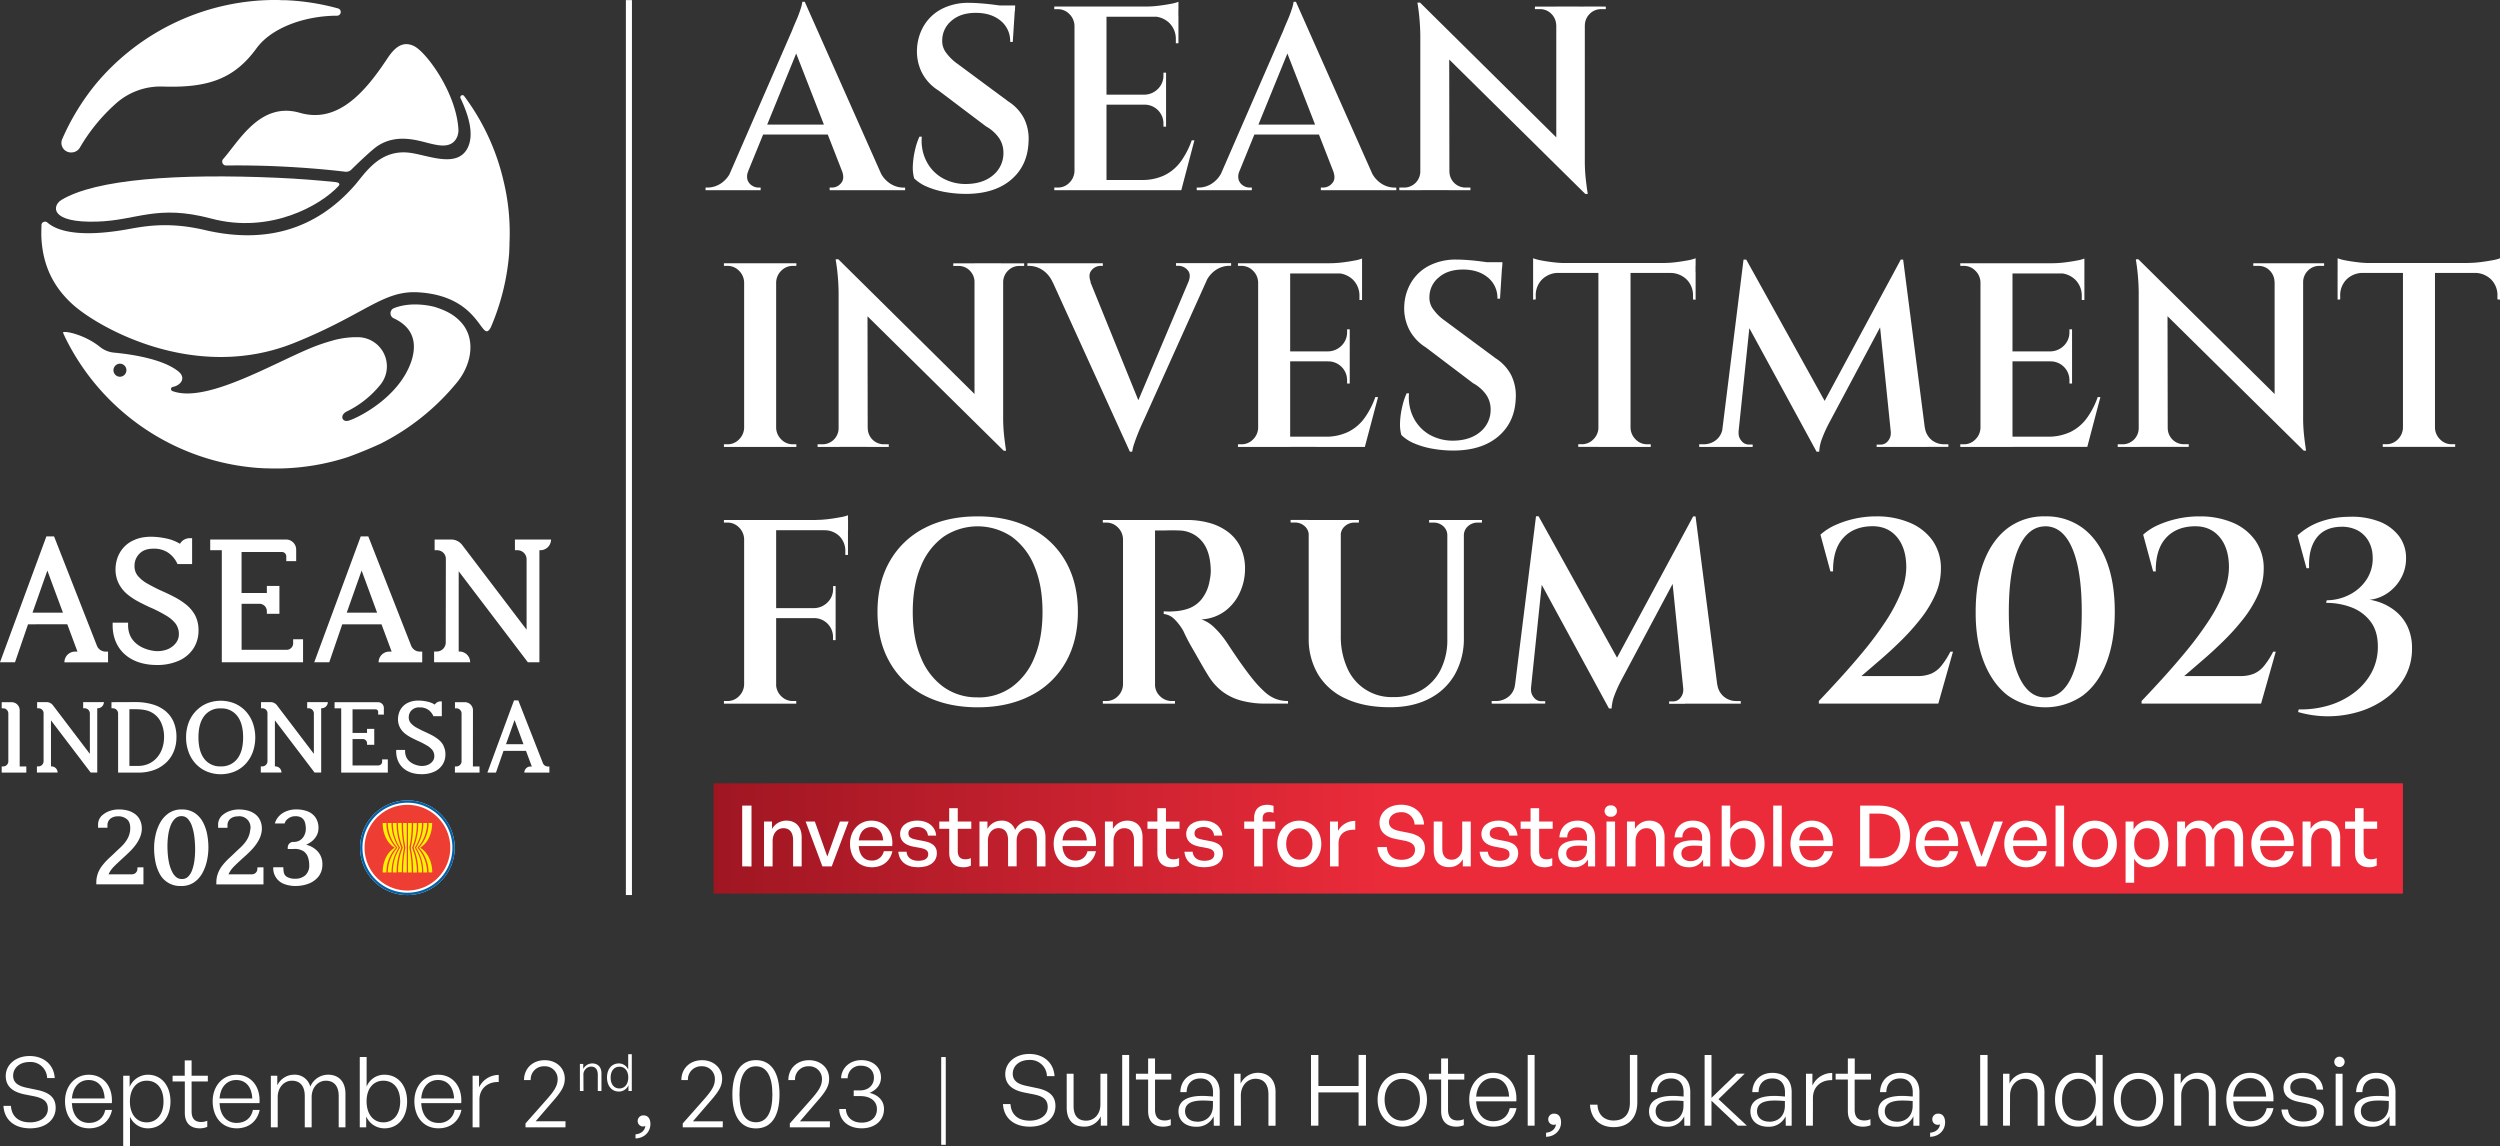 <svg id="Layer_1" data-name="Layer 1" xmlns="http://www.w3.org/2000/svg" xmlns:xlink="http://www.w3.org/1999/xlink" viewBox="0 0 1166.79 534.97"><rect x="0" y="0" width="1166.79" height="534.97" fill="#333333" stroke="none"/><defs><style>.cls-1{fill:#fff;}.cls-2,.cls-3{fill:none;stroke:#fff;stroke-miterlimit:10;}.cls-2{stroke-width:2.83px;}.cls-3{stroke-width:2.13px;}.cls-4{fill:#0060a8;}.cls-5{fill:#ee3e33;}.cls-6{fill:#fff100;}.cls-7{fill:url(#linear-gradient);}</style><linearGradient id="linear-gradient" x1="333.04" y1="391.32" x2="1121.48" y2="391.32" gradientUnits="userSpaceOnUse"><stop offset="0" stop-color="#9f1622"/><stop offset="0.4" stop-color="#eb2b3a"/></linearGradient></defs><path class="cls-1" d="M349.26,79.83a5.87,5.87,0,0,0-.37,4.16A5,5,0,0,0,351,86.63a5.52,5.52,0,0,0,2.94.91H355v1.23H329.3V87.54h1.1a11.45,11.45,0,0,0,5.82-1.77,13.06,13.06,0,0,0,5-5.94Zm26.33-79,.61,12.86L345.71,88.4h-8.33L369,15.78c.16-.32.51-1.12,1-2.38s1.14-2.72,1.84-4.35,1.28-3.2,1.77-4.72a18.05,18.05,0,0,0,.86-3.49Zm14.33,57.31v4.66H353.06V58.15ZM375.59.84,414.29,88H396.16L369.83,20.44Zm17.39,79h17.63a13.06,13.06,0,0,0,5,5.94,11.45,11.45,0,0,0,5.82,1.77h1v1.23H387.22V87.54h1.11a5.49,5.49,0,0,0,4.16-2C393.71,84.18,393.88,82.28,393,79.83Z"/><path class="cls-1" d="M452.37,1.33c1.55,0,3.39.09,5.51.25s4.27.39,6.43.67,4.1.57,5.82.86a14.14,14.14,0,0,1,3.55.92l-1,15.55h-1.22A12.18,12.18,0,0,0,467,9.66C464,7.21,460.17,6,455.43,6s-8.51,1.22-11.32,3.67a11.8,11.8,0,0,0-4.35,8.94,8.91,8.91,0,0,0,1.77,5.94A22.89,22.89,0,0,0,447,29.87l23.64,17.51a20.6,20.6,0,0,1,7.35,8A21.56,21.56,0,0,1,480.05,66q-.37,11.27-8.15,17.88t-21.12,6.61a55.65,55.65,0,0,1-9.25-.79,38.8,38.8,0,0,1-8.63-2.45,19.33,19.33,0,0,1-6.24-4,18.59,18.59,0,0,1-.62-5.94,38.41,38.41,0,0,1,1-7.23,31,31,0,0,1,2.08-6.3h1.11a20.86,20.86,0,0,0,2.08,11.32,18.77,18.77,0,0,0,7.53,8,22.06,22.06,0,0,0,11.69,2.76q7.61-.24,12.19-4.29a13.22,13.22,0,0,0,4.59-10.41,11.92,11.92,0,0,0-2-6.67A18.09,18.09,0,0,0,460.21,59L438,42.23a21.18,21.18,0,0,1-8-8.87,22.25,22.25,0,0,1-2-10.84,23.18,23.18,0,0,1,3.31-10.72,20.86,20.86,0,0,1,8.26-7.65A27.06,27.06,0,0,1,452.37,1.33ZM473.8,2.56l-.12,2.57H460.94V2.56Z"/><path class="cls-1" d="M501.84,12h-.36a7.93,7.93,0,0,0-2.39-5.45,7.44,7.44,0,0,0-5.45-2.27h-1.59V3.05h9.79Zm0,67.84v8.94h-9.79V87.54h1.59a7.43,7.43,0,0,0,5.45-2.26,7.93,7.93,0,0,0,2.39-5.45ZM516.42,3.05V88.77H501.48V3.05Zm33.55,0V7.82H516.05V3.05Zm-5.75,41.14v4.66H516.05V44.19ZM548.87,84,551,88.77h-34.9V84Zm8.57-18.49-6.12,23.27h-22.9L532.83,84a23.83,23.83,0,0,0,10.77-2.26,20.76,20.76,0,0,0,7.59-6.49,38.56,38.56,0,0,0,5-9.74ZM544.22,33.91V44.44H534.05v-.25a9.11,9.11,0,0,0,6.37-2.69A8.66,8.66,0,0,0,543,35.13V33.91Zm0,14.69V59.13H543V57.79a8.78,8.78,0,0,0-8.94-8.94V48.6ZM550,.84V4.39L535,3.05a45.83,45.83,0,0,0,5.69-.37q3-.36,5.58-.86A17.74,17.74,0,0,0,550,.84Zm0,6.62V20.19h-1.22V18.48a10.51,10.51,0,0,0-2.94-7.66A10.89,10.89,0,0,0,538,7.7V7.46Z"/><path class="cls-1" d="M578.5,79.83a5.87,5.87,0,0,0-.37,4.16,5,5,0,0,0,2.09,2.64,5.52,5.52,0,0,0,2.94.91h1.1v1.23H558.54V87.54h1.1a11.45,11.45,0,0,0,5.82-1.77,13.06,13.06,0,0,0,5-5.94Zm26.33-79,.61,12.86L575,88.4h-8.33l31.6-72.62c.16-.32.51-1.12,1-2.38s1.14-2.72,1.84-4.35,1.28-3.2,1.77-4.72a18.05,18.05,0,0,0,.86-3.49Zm14.33,57.31v4.66H582.3V58.15ZM604.83.84,643.53,88H625.4L599.08,20.44Zm17.39,79h17.63a13.06,13.06,0,0,0,5,5.94,11.45,11.45,0,0,0,5.82,1.77h1v1.23H616.46V87.54h1.11a5.49,5.49,0,0,0,4.16-2C623,84.18,623.12,82.28,622.22,79.83Z"/><path class="cls-1" d="M663.24,80.07v8.7H653.08V87.54h2.33a7.53,7.53,0,0,0,7.47-7.47Zm-.49-78.86L676.35,16l.12,72.74H662.88V16.52a101.3,101.3,0,0,0-1.35-15.31Zm0,0,75.81,75,1.34,14.32L664.1,15.66Zm13.72,78.86a7.51,7.51,0,0,0,7.47,7.47h2.33v1.23H676.1v-8.7Zm39.92-77h10.16v8.69h-.24A7.64,7.64,0,0,0,724,6.42a7.22,7.22,0,0,0-5.32-2.15h-2.33Zm23.27,0V74.81a76.48,76.48,0,0,0,.37,8c.24,2.37.57,4.94,1,7.71h-1.1l-13.59-15.3V3.05Zm9.79,0V4.27h-2.2A7.3,7.3,0,0,0,742,6.42a7.56,7.56,0,0,0-2.32,5.32h-.37V3.05Z"/><path class="cls-1" d="M347.67,131.8h-.37a7.89,7.89,0,0,0-2.39-5.45,7.41,7.41,0,0,0-5.44-2.26h-1.6v-1.23h9.8Zm0,67.85v8.93h-9.8v-1.22h1.6a7.38,7.38,0,0,0,5.44-2.27,7.86,7.86,0,0,0,2.39-5.44Zm14.57-76.79v85.72H347.3V122.86Zm-.37,8.94v-8.94h9.8v1.23h-1.59a7.43,7.43,0,0,0-5.45,2.26,7.89,7.89,0,0,0-2.39,5.45Zm0,67.85h.37a7.86,7.86,0,0,0,2.39,5.44,7.4,7.4,0,0,0,5.45,2.27h1.59v1.22h-9.8Z"/><path class="cls-1" d="M391.75,199.89v8.69H381.59v-1.22h2.33a7.53,7.53,0,0,0,7.47-7.47ZM391.26,121l13.6,14.81.12,72.74H391.39V136.33A101.18,101.18,0,0,0,390,121Zm0,0L467.07,196l1.34,14.33-75.8-74.82ZM405,199.89a7.51,7.51,0,0,0,7.47,7.47h2.33v1.22H404.61v-8.69Zm39.92-77h10.17v8.7h-.25a7.71,7.71,0,0,0-2.26-5.33,7.24,7.24,0,0,0-5.33-2.14H444.9Zm23.27,0v71.76a76.34,76.34,0,0,0,.37,8q.36,3.55,1,7.72h-1.11L454.82,195V122.86Zm9.8,0v1.23h-2.21a7.26,7.26,0,0,0-5.26,2.14,7.57,7.57,0,0,0-2.33,5.33h-.37v-8.7Z"/><path class="cls-1" d="M509.07,131.68l-17.76.12a13.1,13.1,0,0,0-5-5.94,11.44,11.44,0,0,0-5.81-1.77h-1v-1.23H514.7v1.23h-1.1a5.38,5.38,0,0,0-4.1,2Q507.72,128,509.07,131.68Zm18.25,79.11L487.64,123.6h18l27.43,67.6Zm0,0-.74-12.86,31.6-74.7h8.45l-32.7,72.62c-.17.33-.53,1.12-1.1,2.39s-1.19,2.71-1.84,4.34-1.23,3.21-1.72,4.72a18.64,18.64,0,0,0-.85,3.49Zm27.3-79.11q1.47-3.68-.36-5.63a5.71,5.71,0,0,0-4.29-2h-1.1v-1.23h25.71v1.23h-1.1a11.58,11.58,0,0,0-5.75,1.77,13,13,0,0,0-5,5.94Z"/><path class="cls-1" d="M587.56,131.8h-.36a7.89,7.89,0,0,0-2.39-5.45,7.43,7.43,0,0,0-5.45-2.26h-1.59v-1.23h9.79Zm0,67.85v8.93h-9.79v-1.22h1.59a7.4,7.4,0,0,0,5.45-2.27,7.86,7.86,0,0,0,2.39-5.44Zm14.58-76.79v85.72H587.2V122.86Zm33.55,0v4.78H601.77v-4.78ZM629.94,164v4.65H601.77V164Zm4.65,39.8,2.08,4.77h-34.9v-4.77Zm8.57-18.49L637,208.58h-22.9l4.41-4.77a23.83,23.83,0,0,0,10.77-2.27,20.78,20.78,0,0,0,7.6-6.49,38.47,38.47,0,0,0,5-9.73Zm-13.22-31.6v10.53H619.77V164a9.11,9.11,0,0,0,6.37-2.69,8.68,8.68,0,0,0,2.57-6.37v-1.23Zm0,14.7V179h-1.23V177.6a8.78,8.78,0,0,0-8.94-8.94v-.24Zm5.75-47.76v3.55l-14.94-1.35a48.05,48.05,0,0,0,5.7-.36c2-.25,3.85-.53,5.57-.86A18.41,18.41,0,0,0,635.69,120.66Zm0,6.61V140h-1.22v-1.72a10.48,10.48,0,0,0-2.94-7.65,10.89,10.89,0,0,0-7.84-3.12v-.25Z"/><path class="cls-1" d="M679.78,121.15c1.55,0,3.38.08,5.51.24s4.26.39,6.43.68,4.1.57,5.81.85a14.46,14.46,0,0,1,3.55.92l-1,15.56h-1.22a12.16,12.16,0,0,0-4.47-9.92q-4.47-3.67-11.57-3.68t-11.33,3.68a11.8,11.8,0,0,0-4.35,8.94,8.88,8.88,0,0,0,1.78,5.93,22.34,22.34,0,0,0,5.45,5.33L698,167.19a20.51,20.51,0,0,1,7.35,8,21.62,21.62,0,0,1,2.08,10.6q-.36,11.26-8.14,17.88t-21.13,6.61a55.47,55.47,0,0,1-9.24-.8,38.36,38.36,0,0,1-8.64-2.45,19.16,19.16,0,0,1-6.24-4,18.33,18.33,0,0,1-.61-5.94,37.51,37.51,0,0,1,1-7.22,30.67,30.67,0,0,1,2.08-6.31h1.1a21,21,0,0,0,2.08,11.33,19,19,0,0,0,7.53,8,22.1,22.1,0,0,0,11.7,2.76q7.59-.26,12.18-4.29A13.23,13.23,0,0,0,695.7,191a12,12,0,0,0-2-6.67,18,18,0,0,0-6.13-5.45l-22.16-16.78a21.2,21.2,0,0,1-8-8.88,22,22,0,0,1-2-10.84,23,23,0,0,1,3.3-10.71A20.74,20.74,0,0,1,667,124,27,27,0,0,1,679.78,121.15Zm21.43,1.22-.13,2.57H688.35v-2.57Z"/><path class="cls-1" d="M715.53,120.54a23.33,23.33,0,0,0,3.74,1c1.67.32,3.53.61,5.57.85a46.52,46.52,0,0,0,5.63.37l-14.94,1.35Zm75.8,2.2v4.65h-75.8v-4.65ZM727.41,127v.36a10.88,10.88,0,0,0-7.71,3.07,10.41,10.41,0,0,0-2.94,7.71v1.59l-1.23.13V127Zm19,72.62v8.93H736.6v-1.22h1.59a7.4,7.4,0,0,0,5.45-2.27,7.85,7.85,0,0,0,2.38-5.44ZM761,123.23v85.35H746V123.23Zm-.36,76.42H761a7.9,7.9,0,0,0,2.39,5.44,7.4,7.4,0,0,0,5.45,2.27h1.59v1.22H760.6Zm30.73-79.11v3.55l-14.94-1.35a46,46,0,0,0,5.7-.37c2-.24,3.86-.53,5.57-.85A18.92,18.92,0,0,0,791.33,120.54Zm0,6.49v12.86l-1.22-.13v-1.59a10.41,10.41,0,0,0-2.94-7.71,10.88,10.88,0,0,0-7.71-3.07V127Z"/><path class="cls-1" d="M806.64,199.65v8.93H793.05v-1.22h2a9.26,9.26,0,0,0,5.88-2,8.35,8.35,0,0,0,3.06-5.69Zm7.1-78.5H815l3.67,10.65-8,76.78h-7.84Zm-2.32,80.45v.62a5.45,5.45,0,0,0,1.41,3.61,4.27,4.27,0,0,0,3.36,1.65H818v1.1h-7.47v-7ZM815,121.15l38.45,69.31-5.63,20.33L812,145Zm72.13,0,1,11.63-34.54,64.78a63.24,63.24,0,0,0-3.3,7.35,19.7,19.7,0,0,0-1.23,5.88h-1.22l-3.8-9.68Zm-4.66,80.45h.86v7h-7.47v-1.1h1.84a4.25,4.25,0,0,0,3.43-1.65,5.63,5.63,0,0,0,1.34-3.61v-.62Zm5.76-80.45,11.26,87.43H883.18l-6.37-62.2,10.29-25.23Zm7.47,78.5h2.69a8.88,8.88,0,0,0,3.13,5.69,9,9,0,0,0,5.81,2h2v1.22H895.67Z"/><path class="cls-1" d="M924.69,131.8h-.37a7.87,7.87,0,0,0-2.38-5.45,7.43,7.43,0,0,0-5.45-2.26h-1.6v-1.23h9.8Zm0,67.85v8.93h-9.8v-1.22h1.6a7.4,7.4,0,0,0,5.45-2.27,7.85,7.85,0,0,0,2.38-5.44Zm14.57-76.79v85.72H924.32V122.86Zm33.56,0v4.78H938.9v-4.78ZM967.06,164v4.65H938.9V164Zm4.66,39.8,2.08,4.77H938.9v-4.77Zm8.57-18.49-6.12,23.26h-22.9l4.4-4.77a23.85,23.85,0,0,0,10.78-2.27,20.67,20.67,0,0,0,7.59-6.49,38.15,38.15,0,0,0,5-9.73Zm-13.23-31.6v10.53H956.9V164a9.11,9.11,0,0,0,6.37-2.69,8.68,8.68,0,0,0,2.57-6.37v-1.23Zm0,14.7V179h-1.22V177.6a8.78,8.78,0,0,0-8.94-8.94v-.24Zm5.76-47.76v3.55l-14.94-1.35a47.89,47.89,0,0,0,5.69-.36c2-.25,3.86-.53,5.57-.86A18.55,18.55,0,0,0,972.82,120.66Zm0,6.61V140h-1.23v-1.72a10.48,10.48,0,0,0-2.94-7.65,10.84,10.84,0,0,0-7.83-3.12v-.25Z"/><path class="cls-1" d="M998.53,199.89v8.69H988.37v-1.22h2.33a7.53,7.53,0,0,0,7.47-7.47ZM998,121l13.6,14.81.12,72.74H998.17V136.33a101.18,101.18,0,0,0-1.35-15.3Zm0,0L1073.85,196l1.34,14.33-75.8-74.82Zm13.72,78.86a7.51,7.51,0,0,0,7.47,7.47h2.33v1.22h-10.17v-8.69Zm39.92-77h10.16v8.7h-.24a7.68,7.68,0,0,0-2.27-5.33,7.21,7.21,0,0,0-5.32-2.14h-2.33Zm23.27,0v71.76a76.34,76.34,0,0,0,.37,8q.36,3.55,1,7.72h-1.1L1061.6,195V122.86Zm9.79,0v1.23h-2.2a7.29,7.29,0,0,0-5.27,2.14,7.56,7.56,0,0,0-2.32,5.33h-.37v-8.7Z"/><path class="cls-1" d="M1091,120.54a23.15,23.15,0,0,0,3.73,1c1.68.32,3.53.61,5.58.85a46.39,46.39,0,0,0,5.63.37L1091,124.09Zm75.8,2.2v4.65H1091v-4.65ZM1102.87,127v.36a10.89,10.89,0,0,0-7.72,3.07,10.41,10.41,0,0,0-2.94,7.71v1.59l-1.22.13V127Zm19,72.62v8.93h-9.8v-1.22h1.59a7.39,7.39,0,0,0,5.45-2.27,7.86,7.86,0,0,0,2.39-5.44Zm14.57-76.42v85.35h-14.94V123.23Zm-.37,76.42h.37a7.86,7.86,0,0,0,2.39,5.44,7.39,7.39,0,0,0,5.45,2.27h1.59v1.22h-9.8Zm30.74-79.11v3.55l-14.94-1.35a46.11,46.11,0,0,0,5.7-.37c2-.24,3.85-.53,5.57-.85A19.13,19.13,0,0,0,1166.79,120.54Zm0,6.49v12.86l-1.22-.13v-1.59a10.41,10.41,0,0,0-2.94-7.71,10.89,10.89,0,0,0-7.72-3.07V127Z"/><path class="cls-1" d="M347.67,251.62h-.37a7.89,7.89,0,0,0-2.39-5.45,7.42,7.42,0,0,0-5.44-2.27h-1.6v-1.22h9.8Zm0,67.84v8.94h-9.8v-1.22h1.6a7.42,7.42,0,0,0,5.44-2.27,7.89,7.89,0,0,0,2.39-5.45Zm14.57-76.78V328.4H347.3V242.68Zm33.56,0v4.77H361.87v-4.77ZM390,283.82v4.66H361.87v-4.66Zm-28.17,35.64h.37a7.89,7.89,0,0,0,2.39,5.45,7.44,7.44,0,0,0,5.45,2.27h1.59v1.22h-9.8ZM390,273.54v10.53H379.88v-.25a9,9,0,0,0,6.36-2.69,8.63,8.63,0,0,0,2.58-6.37v-1.22Zm0,14.69v10.53h-1.22v-1.34a8.8,8.8,0,0,0-8.94-8.94v-.25Zm5.76-47.76V244l-14.94-1.35a46,46,0,0,0,5.69-.37q3-.36,5.57-.86A17.88,17.88,0,0,0,395.8,240.47Zm0,6.62V259h-1.23v-1.6a9.72,9.72,0,0,0-2.75-7.16,9.86,9.86,0,0,0-7.29-2.76v-.36Z"/><path class="cls-1" d="M456.29,241q14.08,0,24.68,5.45a38.92,38.92,0,0,1,16.34,15.49q5.76,10.05,5.76,23.64t-5.76,23.63A38.89,38.89,0,0,1,481,324.67q-10.61,5.44-24.68,5.44t-24.74-5.44a39,39,0,0,1-16.28-15.5q-5.76-10-5.76-23.63t5.76-23.64a39,39,0,0,1,16.28-15.49Q442.08,241,456.29,241Zm0,84.5a26.58,26.58,0,0,0,16-4.9,31.45,31.45,0,0,0,10.53-13.84q3.74-8.93,3.74-21.18t-3.74-21.19a31.53,31.53,0,0,0-10.53-13.83,28.51,28.51,0,0,0-32,0,31.53,31.53,0,0,0-10.53,13.83Q426,273.29,426,285.54t3.74,21.18a31.45,31.45,0,0,0,10.53,13.84A26.58,26.58,0,0,0,456.29,325.46Z"/><path class="cls-1" d="M524.5,251.62h-.37a7.89,7.89,0,0,0-2.39-5.45,7.42,7.42,0,0,0-5.45-2.27H514.7v-1.22h9.8Zm0,67.84v8.94h-9.8v-1.22h1.59a7.42,7.42,0,0,0,5.45-2.27,7.89,7.89,0,0,0,2.39-5.45Zm14.57-76.78V328.4H524.13V242.68Zm14.7,0A39.74,39.74,0,0,1,564.24,244a26,26,0,0,1,8.75,4.16,19.62,19.62,0,0,1,5.94,7.16,23.17,23.17,0,0,1,2.14,10.35,26.18,26.18,0,0,1-2.32,10.66,22.22,22.22,0,0,1-6.86,8.75,20.17,20.17,0,0,1-11.14,4,16.34,16.34,0,0,1,6.3,4.1,39,39,0,0,1,5,5.94c.08.08.59.84,1.53,2.27s2.1,3.16,3.49,5.2,2.84,4.09,4.35,6.13,2.84,3.75,4,5.14a52.13,52.13,0,0,0,5,5.2,16.43,16.43,0,0,0,4.84,3.06,15.42,15.42,0,0,0,5.88,1.05v1.22H590.87a43.3,43.3,0,0,1-11.33-1.35,25.75,25.75,0,0,1-8.63-4,26.44,26.44,0,0,1-6.37-6.73c-.49-.74-1.18-1.86-2.08-3.37s-1.88-3.2-2.94-5.08-2.1-3.7-3.12-5.45-1.88-3.33-2.57-4.72-1.17-2.36-1.41-2.94a23.73,23.73,0,0,0-4.29-5.75,8.31,8.31,0,0,0-5-2.45v-1.23l1.59.07a25.22,25.22,0,0,0,3.07-.07,24.42,24.42,0,0,0,6.67-1.22,14,14,0,0,0,6.06-4.1,18.48,18.48,0,0,0,3.92-8.39c.16-.74.33-1.67.49-2.82a17.35,17.35,0,0,0,.12-3.55q-.36-8.56-4.41-13a14.11,14.11,0,0,0-10.28-4.65c-1.55-.08-3.19-.1-4.9-.06s-3.21.06-4.47.06H538.7q0-.12-.3-1.35c-.21-.82-.51-2-.92-3.55ZM538.7,319.46h.37a7.35,7.35,0,0,0,2.33,5.45,7.64,7.64,0,0,0,5.51,2.27h1.47v1.22H538.7Z"/><path class="cls-1" d="M611.2,242.68V250h-.37a5.65,5.65,0,0,0-1.9-4.41,6.61,6.61,0,0,0-4.59-1.72h-2v-1.22Zm14.57,0v53.88a35.9,35.9,0,0,0,3,15.19,22.48,22.48,0,0,0,21.37,13.59A25.73,25.73,0,0,0,663.61,322a22.94,22.94,0,0,0,8.76-9.43,31,31,0,0,0,3.12-14.39V242.68h7.72v55A33.81,33.81,0,0,1,679,314.75a28.52,28.52,0,0,1-11.94,11.32q-7.77,4.05-18.43,4-12,0-20.51-4a28.88,28.88,0,0,1-12.92-11.26,32.35,32.35,0,0,1-4.41-17.08V242.68Zm8.45,0v1.22h-2a6.62,6.62,0,0,0-4.59,1.72,5.65,5.65,0,0,0-1.9,4.41h-.24v-7.35Zm41.64,0V250h-.37a5.65,5.65,0,0,0-1.9-4.41A6.62,6.62,0,0,0,669,243.9h-2v-1.22Zm15.79,0v1.22H689.7a6.65,6.65,0,0,0-4.6,1.72,5.68,5.68,0,0,0-1.89,4.41H683v-7.35Z"/><path class="cls-1" d="M709.78,319.46v8.94H696.19v-1.22h1.95a9.23,9.23,0,0,0,5.88-2,8.23,8.23,0,0,0,3.06-5.69Zm7.1-78.5h1.23l3.67,10.66-8,76.78H706Zm-2.33,80.46V322a5.43,5.43,0,0,0,1.41,3.61,4.27,4.27,0,0,0,3.37,1.66h1.84v1.1H713.7v-7ZM718.11,241l38.45,69.32-5.64,20.32-35.75-65.76Zm72.12,0,1,11.64-34.53,64.78a65.29,65.29,0,0,0-3.31,7.35,19.93,19.93,0,0,0-1.22,5.87h-1.23l-3.79-9.67Zm-4.65,80.46h.86v7H779v-1.1h1.83a4.22,4.22,0,0,0,3.43-1.66,5.57,5.57,0,0,0,1.35-3.61v-.61ZM791.34,241,802.6,328.4H786.31L780,266.19,790.23,241Zm7.47,78.5h2.69a8.86,8.86,0,0,0,3.12,5.69,9,9,0,0,0,5.82,2h2v1.22H798.81Z"/><path class="cls-1" d="M854.28,266.68l-4.65-17.14a26.38,26.38,0,0,1,7.22-4.6A46.57,46.57,0,0,1,866,242a46,46,0,0,1,9.67-1,39,39,0,0,1,15.61,2.94A24.58,24.58,0,0,1,902,252.35a22.52,22.52,0,0,1,3.85,13.23,29,29,0,0,1-2.63,12,53.67,53.67,0,0,1-6.92,11.33,106.79,106.79,0,0,1-9.3,10.34q-5,4.9-9.8,9l-8.45,7.28h26.21a16.36,16.36,0,0,0,6.3-1.1,12.54,12.54,0,0,0,4.78-3.67,36.54,36.54,0,0,0,4.22-6.62h1.23l-6.86,24.25H848.89v-1.22q4.77-5,10.23-11T870,303.6a158.6,158.6,0,0,0,9.86-13.28A78.61,78.61,0,0,0,887,277.09a32.13,32.13,0,0,0,2.69-12.25q0-9.18-4.53-14.39c-3-3.46-7.1-5.08-12.25-4.83q-8.21.36-12.86,5.69t-4.53,15.37Z"/><path class="cls-1" d="M954.57,241A28.33,28.33,0,0,1,972,246.41q7.29,5.46,11.15,15.43t3.85,23.7q0,13.59-3.85,23.63T972,324.67a30.61,30.61,0,0,1-34.84,0Q930,319.21,926,309.17t-3.92-23.63q0-13.71,3.92-23.7t11.14-15.43A28.09,28.09,0,0,1,954.57,241Zm0,4.66q-8.09,0-12.55,10.35t-4.47,29.57q0,19.23,4.47,29.57t12.55,10.35q8.2,0,12.62-10.35t4.4-29.57q0-19.23-4.4-29.57T954.57,245.62Z"/><path class="cls-1" d="M1004.9,266.68l-4.65-17.14a26.38,26.38,0,0,1,7.22-4.6,46.57,46.57,0,0,1,9.19-2.93,46,46,0,0,1,9.67-1A39.06,39.06,0,0,1,1042,243.9a24.55,24.55,0,0,1,10.65,8.45,22.52,22.52,0,0,1,3.86,13.23,29,29,0,0,1-2.64,12,53.67,53.67,0,0,1-6.92,11.33,105.5,105.5,0,0,1-9.3,10.34q-5,4.9-9.8,9l-8.45,7.28h26.21a16.33,16.33,0,0,0,6.3-1.1,12.54,12.54,0,0,0,4.78-3.67,36.54,36.54,0,0,0,4.23-6.62h1.22l-6.86,24.25H999.51v-1.22q4.79-5,10.23-11t10.84-12.55a160.69,160.69,0,0,0,9.85-13.28,78.61,78.61,0,0,0,7.17-13.23,32.13,32.13,0,0,0,2.69-12.25q0-9.18-4.53-14.39c-3-3.46-7.1-5.08-12.24-4.83q-8.22.36-12.86,5.69t-4.53,15.37Z"/><path class="cls-1" d="M1096,241.21a35.56,35.56,0,0,1,14.45,2.2,21.07,21.07,0,0,1,9.25,6.86,16.91,16.91,0,0,1,3.24,10.29,18.73,18.73,0,0,1-2,8.63,20,20,0,0,1-5.14,6.49,18.73,18.73,0,0,1-6.92,3.68,13.86,13.86,0,0,1-7.16.18,27.57,27.57,0,0,1,8.08,1.28,25,25,0,0,1,7.84,4.11,20.57,20.57,0,0,1,5.87,7.22,23.31,23.31,0,0,1,2.21,10.53,26.78,26.78,0,0,1-3,12.68,30.9,30.9,0,0,1-8.27,9.86,40.64,40.64,0,0,1-12.06,6.49,50,50,0,0,1-29.82.61l.25-1.23A45.66,45.66,0,0,0,1087,329.2a37.06,37.06,0,0,0,11.75-5.94,29.14,29.14,0,0,0,8.09-9.37,25.26,25.26,0,0,0,2.94-12.19q0-7.09-3.37-11.57a20,20,0,0,0-8.82-6.61,32.3,32.3,0,0,0-11.94-2.14l.25-1.23a23.23,23.23,0,0,0,10.59-2.57,20.54,20.54,0,0,0,8.14-7.29,17.94,17.94,0,0,0,2.7-11.08,15,15,0,0,0-2.15-7.1,12.79,12.79,0,0,0-5.14-4.72,16,16,0,0,0-7.78-1.53q-7.47.25-11.2,5.33t-3.37,14h-1.22l-4.17-15.31a30.68,30.68,0,0,1,9.56-6A39.94,39.94,0,0,1,1096,241.21Z"/><line class="cls-2" x1="293.52" y1="0.05" x2="293.52" y2="417.73"/><line class="cls-3" x1="440.34" y1="493.34" x2="440.34" y2="534.3"/><path class="cls-1" d="M480.62,525.83c-7.68,0-12.19-4.27-12.51-10.53h3.5c.32,4.69,3.26,7.73,9,7.73,4.69,0,8.36-2.39,8.36-6.35,0-3.4-1.93-5-6.62-5.93l-4.18-.83c-4.37-.87-9-2.89-9-8.64,0-5.29,4.65-9.38,11.22-9.38s11.4,4,11.77,10.34h-3.54a7.77,7.77,0,0,0-8.18-7.54c-5.06,0-7.77,3.08-7.77,6.39,0,3.91,3.31,5.11,7,5.84l4.18.88c5.56,1.15,8.74,3.45,8.74,8.41C492.58,521.47,488.3,525.83,480.62,525.83Z"/><path class="cls-1" d="M513.59,501.14h3.17v24.23h-3V521a8.37,8.37,0,0,1-7.73,4.82c-4.92,0-8.18-2.8-8.18-8.92V501.14h3.21v15.08c0,4.92,2.44,6.81,5.84,6.81,3.87,0,6.67-3.13,6.67-7.45Z"/><path class="cls-1" d="M523.75,525.37v-33H527v33Z"/><path class="cls-1" d="M546.42,525.14a8.68,8.68,0,0,1-3.49.69c-4,0-7.08-2.07-7.08-7.31V503.85h-5.7v-2.71h5.7V494h3.22v7.17h7.58v2.71h-7.58v14c0,3.77,1.84,5.06,4.5,5.06a7,7,0,0,0,2.85-.6Z"/><path class="cls-1" d="M566.43,521a8.59,8.59,0,0,1-8.14,4.87c-5,0-8.28-2.8-8.28-7.17,0-4.74,3.77-7.22,11.13-7.22,1.47,0,2.57.09,5,.28v-2c0-4-2.16-6.43-5.83-6.43-4,0-6.44,2.43-6.49,6.39h-2.94c.14-5.38,3.86-9,9.38-9s9,3.31,9,8.92v15.77h-2.76Zm-7.68,2.53c4.5,0,7.35-2.94,7.35-7.5v-2.16c-2.06-.18-3.49-.23-4.82-.23-5.52,0-8.19,1.61-8.19,5C553.09,521.51,555.34,523.49,558.75,523.49Z"/><path class="cls-1" d="M579.16,525.37H576V501.14h3v4.55a9,9,0,0,1,8-5c5,0,8.32,3.22,8.32,9v15.72H592V510.75c0-4.64-2.12-7.26-6.07-7.26-3.77,0-6.81,3.26-6.81,7.77Z"/><path class="cls-1" d="M611.86,525.37v-33h3.45v14.48h18.76V492.36h3.45v33h-3.45V509.83H615.31v15.54Z"/><path class="cls-1" d="M642.94,513.23c0-7.26,4.83-12.5,11.5-12.5S666,506,666,513.23s-4.83,12.6-11.54,12.6S642.94,520.55,642.94,513.23Zm19.78,0c0-5.93-3.54-9.7-8.28-9.7s-8.23,3.77-8.23,9.7,3.54,9.8,8.23,9.8S662.72,519.26,662.72,513.23Z"/><path class="cls-1" d="M683.18,525.14a8.68,8.68,0,0,1-3.49.69c-4,0-7.09-2.07-7.09-7.31V503.85h-5.7v-2.71h5.7V494h3.22v7.17h7.59v2.71h-7.59v14c0,3.77,1.84,5.06,4.51,5.06a7,7,0,0,0,2.85-.6Z"/><path class="cls-1" d="M685.71,513.05c0-7.08,4.69-12.37,11.13-12.37,6.9,0,11.4,5.56,10.85,13.34H688.93c.27,5.74,3.31,9.28,8.05,9.28,4,0,6.85-2.25,7.63-6.11h3.17c-1.1,5.38-5.19,8.64-10.76,8.64C690.22,525.83,685.71,520.73,685.71,513.05Zm3.22-1.24h15.4c-.27-5.43-3.08-8.65-7.54-8.65S689.34,506.52,688.93,511.81Z"/><path class="cls-1" d="M713,525.37v-33h3.22v33Z"/><path class="cls-1" d="M721.58,530.57v-1.93c2.62-.19,4.41-1.79,4.6-3.91a2.26,2.26,0,0,1-1.06.23,2.5,2.5,0,0,1-2.53-2.53,2.61,2.61,0,0,1,2.76-2.67c2.16,0,3.22,1.66,3.22,4.1C728.57,527.26,726,530.43,721.58,530.57Z"/><path class="cls-1" d="M764.16,514.43c0,7.54-4.32,11.63-11.08,11.63-6.44,0-10.67-4-11-10.48h3.45c.27,4.74,3.26,7.4,7.54,7.4,4.55,0,7.63-2.62,7.63-8.27V492.36h3.45Z"/><path class="cls-1" d="M786.05,521a8.59,8.59,0,0,1-8.14,4.87c-5,0-8.28-2.8-8.28-7.17,0-4.74,3.77-7.22,11.13-7.22,1.47,0,2.57.09,5,.28v-2c0-4-2.16-6.43-5.83-6.43-4,0-6.44,2.43-6.49,6.39h-2.94c.14-5.38,3.86-9,9.38-9s9,3.31,9,8.92v15.77h-2.76Zm-7.68,2.53c4.5,0,7.35-2.94,7.35-7.5v-2.16c-2.06-.18-3.49-.23-4.82-.23-5.52,0-8.19,1.61-8.19,5C772.71,521.51,775,523.49,778.37,523.49Z"/><path class="cls-1" d="M795.57,525.37v-33h3.21v20l11.69-11.27h3.81L802.05,513l13.24,12.37h-4.18l-12.33-11.63v11.63Z"/><path class="cls-1" d="M833.37,521a8.59,8.59,0,0,1-8.14,4.87c-5,0-8.28-2.8-8.28-7.17,0-4.74,3.77-7.22,11.13-7.22,1.47,0,2.57.09,5,.28v-2c0-4-2.16-6.43-5.84-6.43-4,0-6.43,2.43-6.48,6.39h-2.94c.13-5.38,3.86-9,9.38-9s9,3.31,9,8.92v15.77h-2.75Zm-7.68,2.53c4.5,0,7.35-2.94,7.35-7.5v-2.16c-2.07-.18-3.49-.23-4.83-.23-5.51,0-8.18,1.61-8.18,5C820,521.51,822.28,523.49,825.69,523.49Z"/><path class="cls-1" d="M846.1,525.37h-3.22V501.14h3v5.52a10.16,10.16,0,0,1,9.25-5.89v3.36c-5.11-.18-9,3-9,8.28Z"/><path class="cls-1" d="M873,525.14a8.7,8.7,0,0,1-3.5.69c-4,0-7.08-2.07-7.08-7.31V503.85h-5.7v-2.71h5.7V494h3.22v7.17h7.59v2.71H865.6v14c0,3.77,1.84,5.06,4.51,5.06a7,7,0,0,0,2.85-.6Z"/><path class="cls-1" d="M893,521a8.59,8.59,0,0,1-8.14,4.87c-5,0-8.28-2.8-8.28-7.17,0-4.74,3.77-7.22,11.13-7.22,1.47,0,2.58.09,5,.28v-2c0-4-2.16-6.43-5.84-6.43-4,0-6.44,2.43-6.49,6.39h-2.94c.14-5.38,3.86-9,9.38-9s9,3.31,9,8.92v15.77H893Zm-7.68,2.53c4.51,0,7.36-2.94,7.36-7.5v-2.16c-2.07-.18-3.5-.23-4.83-.23-5.52,0-8.19,1.61-8.19,5C879.62,521.51,881.88,523.49,885.28,523.49Z"/><path class="cls-1" d="M900.82,530.57v-1.93c2.62-.19,4.42-1.79,4.6-3.91a2.26,2.26,0,0,1-1.06.23,2.5,2.5,0,0,1-2.53-2.53,2.61,2.61,0,0,1,2.76-2.67c2.17,0,3.22,1.66,3.22,4.1C907.81,527.26,905.24,530.43,900.82,530.57Z"/><path class="cls-1" d="M924.18,525.37v-33h3.45v33Z"/><path class="cls-1" d="M938.07,525.37h-3.22V501.14h3v4.55a9,9,0,0,1,8-5c5.06,0,8.32,3.22,8.32,9v15.72H951V510.75c0-4.64-2.12-7.26-6.07-7.26-3.78,0-6.81,3.26-6.81,7.77Z"/><path class="cls-1" d="M969.8,500.68a9.07,9.07,0,0,1,8.32,5.52V492.36h3.22v33h-3v-5.1a9.28,9.28,0,0,1-8.55,5.56c-6.53,0-10.67-5.15-10.67-12.6S963.27,500.68,969.8,500.68Zm.46,22.35c4.69,0,7.91-3.82,7.91-9.89s-3.31-9.65-7.91-9.65-7.86,3.58-7.86,9.74S965.52,523,970.26,523Z"/><path class="cls-1" d="M986.54,513.23c0-7.26,4.83-12.5,11.49-12.5s11.55,5.24,11.55,12.5-4.83,12.6-11.55,12.6S986.54,520.55,986.54,513.23Zm19.77,0c0-5.93-3.54-9.7-8.28-9.7s-8.23,3.77-8.23,9.7,3.54,9.8,8.23,9.8S1006.31,519.26,1006.31,513.23Z"/><path class="cls-1" d="M1018,525.37h-3.22V501.14h3v4.55a9,9,0,0,1,8-5c5.06,0,8.33,3.22,8.33,9v15.72h-3.22V510.75c0-4.64-2.12-7.26-6.07-7.26-3.77,0-6.81,3.26-6.81,7.77Z"/><path class="cls-1" d="M1039.05,513.05c0-7.08,4.69-12.37,11.13-12.37,6.9,0,11.4,5.56,10.85,13.34h-18.76c.28,5.74,3.31,9.28,8,9.28,4,0,6.85-2.25,7.63-6.11h3.17c-1.1,5.38-5.19,8.64-10.76,8.64C1043.56,525.83,1039.05,520.73,1039.05,513.05Zm3.22-1.24h15.41c-.28-5.43-3.09-8.65-7.55-8.65S1042.68,506.52,1042.27,511.81Z"/><path class="cls-1" d="M1074.92,525.83c-6,0-9.7-3-10.16-8h3.08c.23,3.44,2.94,5.61,7.08,5.61,3.95,0,6.34-1.52,6.34-4.28,0-2.39-1.37-3.49-5-4.23l-3.5-.69c-4.6-.87-7-3.13-7-6.62,0-4.05,3.58-6.9,8.87-6.9,5.57,0,9.24,3,9.61,7.82h-3c-.33-3.36-2.76-5.34-6.58-5.34-3.4,0-5.75,1.61-5.75,4.14s1.47,3.54,5.06,4.23l3.63.69c4.83.92,7,2.95,7,6.39C1084.48,523.07,1080.9,525.83,1074.92,525.83Z"/><path class="cls-1" d="M1091.66,498a2.42,2.42,0,1,1,2.62-2.44A2.41,2.41,0,0,1,1091.66,498Zm-1.57,27.4V501.14h3.22v24.23Z"/><path class="cls-1" d="M1115.2,521a8.59,8.59,0,0,1-8.14,4.87c-5,0-8.28-2.8-8.28-7.17,0-4.74,3.77-7.22,11.13-7.22,1.47,0,2.58.09,5,.28v-2c0-4-2.16-6.43-5.84-6.43-4,0-6.44,2.43-6.49,6.39h-2.94c.14-5.38,3.86-9,9.38-9s9,3.31,9,8.92v15.77h-2.76Zm-7.68,2.53c4.51,0,7.36-2.94,7.36-7.5v-2.16c-2.07-.18-3.5-.23-4.83-.23-5.52,0-8.18,1.61-8.18,5C1101.87,521.51,1104.12,523.49,1107.52,523.49Z"/><path class="cls-1" d="M14.06,526.61c-7.64,0-12.12-4.26-12.44-10.47H5.1c.32,4.66,3.25,7.68,8.92,7.68,4.66,0,8.32-2.38,8.32-6.31,0-3.39-1.92-4.94-6.59-5.9l-4.16-.82c-4.34-.87-8.91-2.89-8.91-8.6,0-5.26,4.61-9.33,11.15-9.33s11.34,4,11.71,10.29H22a7.72,7.72,0,0,0-8.14-7.5c-5,0-7.73,3.06-7.73,6.36,0,3.88,3.29,5.07,7,5.8l4.16.87c5.54,1.14,8.69,3.43,8.69,8.37C26,522.26,21.7,526.61,14.06,526.61Z"/><path class="cls-1" d="M30.34,513.89c0-7,4.66-12.3,11.07-12.3,6.86,0,11.34,5.54,10.79,13.26H33.54c.28,5.72,3.29,9.24,8,9.24,4,0,6.82-2.24,7.59-6.08h3.16c-1.1,5.35-5.17,8.6-10.7,8.6C34.82,526.61,30.34,521.53,30.34,513.89Zm3.2-1.23H48.86c-.27-5.4-3.06-8.6-7.5-8.6S34,507.4,33.54,512.66Z"/><path class="cls-1" d="M69,526.61a9.06,9.06,0,0,1-8.33-5.4V535H57.5V502.05h3v5.21A9.33,9.33,0,0,1,69,501.59c6.4,0,10.56,5.13,10.56,12.49S75.43,526.61,69,526.61Zm-.55-22.23c-4.48,0-7.82,3.57-7.82,9.7s3.24,9.74,7.82,9.74,7.86-3.57,7.86-9.74S73.19,504.38,68.48,504.38Z"/><path class="cls-1" d="M96.74,525.92a8.81,8.81,0,0,1-3.48.69c-4,0-7-2.06-7-7.27V504.75H80.55v-2.7h5.67v-7.13h3.2v7.13H97v2.7H89.42v13.9c0,3.75,1.83,5,4.48,5a7.06,7.06,0,0,0,2.84-.59Z"/><path class="cls-1" d="M99.25,513.89c0-7,4.67-12.3,11.07-12.3,6.86,0,11.34,5.54,10.79,13.26H102.45c.28,5.72,3.29,9.24,8,9.24,4,0,6.82-2.24,7.6-6.08h3.15c-1.1,5.35-5.17,8.6-10.7,8.6C103.73,526.61,99.25,521.53,99.25,513.89Zm3.2-1.23h15.32c-.27-5.4-3.06-8.6-7.5-8.6S102.86,507.4,102.45,512.66Z"/><path class="cls-1" d="M126.41,526.15v-24.1h3v4.53a8.69,8.69,0,0,1,7.86-5,7.42,7.42,0,0,1,7.55,5.58,9,9,0,0,1,8.32-5.58c5,0,8.09,3.3,8.09,8.92v15.64h-3.15V511.56c0-4.57-2.11-7.18-6-7.18-3.66,0-6.63,3.2-6.63,7.64v14.13h-3.21V511.56c0-4.57-2.1-7.18-6-7.18-3.7,0-6.63,3.2-6.63,7.64v14.13Z"/><path class="cls-1" d="M179.41,526.61a9.24,9.24,0,0,1-8.5-5.54v5.08h-3V493.32h3.2v13.81a8.85,8.85,0,0,1,8.28-5.54c6.45,0,10.61,5.08,10.61,12.49S185.86,526.61,179.41,526.61Zm-.5-22.23c-4.53,0-7.82,3.52-7.82,9.61s3.2,9.83,7.82,9.83,7.86-3.62,7.86-9.74S183.62,504.38,178.91,504.38Z"/><path class="cls-1" d="M193.4,513.89c0-7,4.67-12.3,11.07-12.3,6.86,0,11.34,5.54,10.79,13.26H196.6c.28,5.72,3.3,9.24,8,9.24A7.22,7.22,0,0,0,212.2,518h3.15c-1.09,5.35-5.16,8.6-10.7,8.6C197.88,526.61,193.4,521.53,193.4,513.89Zm3.2-1.23h15.32c-.27-5.4-3.06-8.6-7.5-8.6S197,507.4,196.6,512.66Z"/><path class="cls-1" d="M223.77,526.15h-3.2v-24.1h3v5.49a10.07,10.07,0,0,1,9.19-5.85V505c-5.08-.18-9,3-9,8.23Z"/><path class="cls-1" d="M263.91,526.15H245.26v-1.83l9.88-11.16c3.74-4.25,5.12-6.54,5.12-9.51a5.9,5.9,0,0,0-6.18-6,6.13,6.13,0,0,0-6.4,6.44h-3.11c0-5.39,4-9.28,9.65-9.28,5.4,0,9.37,3.61,9.37,8.6,0,3.34-1.32,5.85-6.08,11.16L250,523.31h13.94Z"/><path class="cls-1" d="M296.61,531.32V529.4c2.61-.19,4.39-1.79,4.57-3.89a2.2,2.2,0,0,1-1.05.23,2.48,2.48,0,0,1-2.51-2.52,2.59,2.59,0,0,1,2.74-2.65c2.15,0,3.2,1.65,3.2,4.07C303.56,528,301,531.18,296.61,531.32Z"/><path class="cls-1" d="M337.31,526.15H318.65v-1.83l9.88-11.16c3.75-4.25,5.12-6.54,5.12-9.51a5.89,5.89,0,0,0-6.17-6,6.13,6.13,0,0,0-6.41,6.44H318c0-5.39,4-9.28,9.65-9.28,5.4,0,9.38,3.61,9.38,8.6,0,3.34-1.33,5.85-6.08,11.16l-7.55,8.77h13.95Z"/><path class="cls-1" d="M352.81,494.78c7,0,11,5.72,11,16s-3.89,15.87-11,15.87-11-5.63-11-15.87S345.77,494.78,352.81,494.78Zm0,29c5,0,7.68-4.48,7.68-13s-2.7-13.12-7.68-13.12-7.68,4.48-7.68,13.12S347.73,523.77,352.81,523.77Z"/><path class="cls-1" d="M387.29,526.15H368.63v-1.83l9.88-11.16c3.75-4.25,5.12-6.54,5.12-9.51a5.9,5.9,0,0,0-6.18-6,6.13,6.13,0,0,0-6.4,6.44h-3.11c0-5.39,4-9.28,9.65-9.28,5.4,0,9.38,3.61,9.38,8.6,0,3.34-1.33,5.85-6.09,11.16l-7.54,8.77h14Z"/><path class="cls-1" d="M391.68,517.6h3.11c.18,3.89,3.06,6.35,7.36,6.35s7.13-2.42,7.13-6.31c0-3.7-3-6.08-7.77-6.08h-3.07v-2.65h3c3.79,0,6.44-2.42,6.44-5.9s-2.47-5.62-6-5.62a5.84,5.84,0,0,0-6.26,5.85h-3.07c.14-4.85,4.17-8.46,9.42-8.46,5.49,0,9.2,3.34,9.2,8.09,0,3.21-1.92,5.77-5.31,7.18,4.25,1.06,6.72,3.8,6.72,7.55,0,5.3-4.2,9-10.42,9S391.81,523,391.68,517.6Z"/><path class="cls-1" d="M272.33,509.19h-1.68V496.56h1.56v2.38a4.7,4.7,0,0,1,4.17-2.62c2.63,0,4.33,1.68,4.33,4.68v8.19H279v-7.62c0-2.42-1.11-3.78-3.17-3.78a3.74,3.74,0,0,0-3.54,4Z"/><path class="cls-1" d="M288.86,496.32a4.72,4.72,0,0,1,4.33,2.88V492h1.68v17.2h-1.56v-2.66a4.83,4.83,0,0,1-4.45,2.9c-3.41,0-5.56-2.69-5.56-6.57S285.45,496.32,288.86,496.32ZM289.1,508c2.44,0,4.12-2,4.12-5.15s-1.73-5-4.12-5-4.1,1.86-4.1,5.07S286.63,508,289.1,508Z"/><path class="cls-1" d="M240.33,251.8v5h1.2a4.24,4.24,0,0,1,4.24,4.24V293.9L215.7,254.34a6.46,6.46,0,0,0-5.13-2.54h-7.72v5h1.06a4.19,4.19,0,0,1,2.73.94,4,4,0,0,1,1.45,3.11l-.05,39a4.25,4.25,0,0,1-4.24,4.23h-1.2v5h16.83a5,5,0,0,0-5-5h-.35V266.62l32.29,42.48h5.38l0-52.3h.43a5,5,0,0,0,5-5Z"/><path class="cls-1" d="M49.23,304.11a4.34,4.34,0,0,1-4-2.76l-20-51H21.65L0,309.1H7l6.08-17.73H31.41l4.74,12.74H35.06a5,5,0,0,0-5,5H50.43v-5ZM29.38,285.94H15.17l6.94-19.66C24,271.47,27.88,281.9,29.38,285.94Z"/><path class="cls-1" d="M195.89,304.11a4.34,4.34,0,0,1-4-2.76l-20-51h-3.53L146.66,309.1h7l6.08-17.73h18.31l4.74,12.74h-1.09a5,5,0,0,0-5,5h20.36v-5ZM176,285.94H161.83l6.94-19.66C170.68,271.47,174.54,281.9,176,285.94Z"/><path class="cls-1" d="M91.07,287.19a16.6,16.6,0,0,0-4.18-5,32.91,32.91,0,0,0-5.62-3.63c-1.91-1-3.88-1.93-6-2.87s-4.11-2-6.33-3.22a16.66,16.66,0,0,1-4.56-3.64,7.08,7.08,0,0,1-1.6-4.77,7.83,7.83,0,0,1,2.26-5.6c1.52-1.6,3.67-2.38,6.58-2.38a11.69,11.69,0,0,1,6.91,1.9,12.53,12.53,0,0,1,4,4.62l.33.66h6.8V251.18h-1.1A5.23,5.23,0,0,0,84,253.8h0A19.63,19.63,0,0,0,78,251.4c-6.68-1.48-11.8-1-15.32.62a13.86,13.86,0,0,0-5.3,3.86,14.37,14.37,0,0,0-2.7,4.93,16.52,16.52,0,0,0-.76,4.74,14.46,14.46,0,0,0,1.6,7,16.09,16.09,0,0,0,4.14,5,31.1,31.1,0,0,0,5.5,3.53c1.92,1,3.92,2,5.93,2.85,2.24,1,4.34,2.13,6.25,3.25a16.09,16.09,0,0,1,4.53,3.77,8.09,8.09,0,0,1,1.61,5.14c0,4.62-4.72,6.71-4.93,6.8a12.57,12.57,0,0,1-5.15,1c-3.53,0-13.62-2.22-13.62-12.07v-1.2H52.57v1.2c0,11.26,8.07,18.54,20.55,18.54a24.59,24.59,0,0,0,10.47-2.05,15.7,15.7,0,0,0,6.73-5.72,15.26,15.26,0,0,0,2.33-8.33,14.91,14.91,0,0,0-1.57-7.05Z"/><path class="cls-1" d="M136.82,300.22a3.06,3.06,0,0,1-3.06,3.06h-21V281.79h8.31a3.48,3.48,0,0,1,3.48,3.48v1.2h5.86v-13h-5.86v3.3H112.74V257.62h18.82a2.05,2.05,0,0,1,2.05,2.05v2.21h4.62V256.5a4.71,4.71,0,0,0-4.7-4.7H98.11v5h5.41V309.1h37.92V298.35h-4.62Z"/><path class="cls-1" d="M38.82,327.7v2.86h.69A2.43,2.43,0,0,1,41.94,333v18.85L24.7,329.16a3.7,3.7,0,0,0-2.94-1.46H17.33v2.86h.61a2.42,2.42,0,0,1,1.57.54,2.33,2.33,0,0,1,.83,1.78l0,22.39a2.42,2.42,0,0,1-2.43,2.42h-.68v2.86h9.65A2.86,2.86,0,0,0,24,357.69h-.21V336.2l18.52,24.35h3.08v-30h.25a2.87,2.87,0,0,0,2.84-2.87Z"/><path class="cls-1" d="M143.37,327.7v2.86h.69a2.43,2.43,0,0,1,2.43,2.43v18.85l-17.24-22.68a3.7,3.7,0,0,0-3-1.46h-4.42v2.86h.6a2.4,2.4,0,0,1,1.57.54,2.27,2.27,0,0,1,.83,1.78l0,22.39a2.42,2.42,0,0,1-2.43,2.42h-.68v2.86h9.65a2.86,2.86,0,0,0-2.86-2.86h-.21V336.2l18.51,24.35h3.09v-30h.25A2.88,2.88,0,0,0,153,327.7Z"/><path class="cls-1" d="M255.69,357.74a2.51,2.51,0,0,1-2.32-1.58L241.9,326.89h-2L227.46,360.6h4L235,350.44h10.49l2.72,7.3h-.63a2.86,2.86,0,0,0-2.86,2.86h11.68v-2.86Zm-11.38-10.42h-8.15l4-11.27C241.24,339,243.45,345,244.31,347.32Z"/><path class="cls-1" d="M9.19,331.51a3.79,3.79,0,0,0-3.79-3.79H.79v2.86h.69A2.42,2.42,0,0,1,3.89,333v22.3a2.41,2.41,0,0,1-2.41,2.41H.79v2.87H12.28v-2.87H9.19Z"/><path class="cls-1" d="M220.74,331.51a3.79,3.79,0,0,0-3.79-3.79h-4.61v2.86H213a2.43,2.43,0,0,1,2.42,2.42v22.3a2.42,2.42,0,0,1-2.42,2.41h-.69v2.87h11.5v-2.87h-3.1Z"/><path class="cls-1" d="M77,331.67a17,17,0,0,0-6.07-3,28.32,28.32,0,0,0-7.6-1l-11.3.05v2.85h.69A2.42,2.42,0,0,1,55.12,333v27.58h9.41a20.88,20.88,0,0,0,7.7-1.33,16.46,16.46,0,0,0,5.61-3.62,15,15,0,0,0,3.39-5.26,17.34,17.34,0,0,0,1.12-6.17A18,18,0,0,0,81,336.88,13.75,13.75,0,0,0,77,331.67ZM76.57,344a16.09,16.09,0,0,1-.88,5.37,13.07,13.07,0,0,1-2.48,4.27,11.15,11.15,0,0,1-3.82,2.82,11.81,11.81,0,0,1-5,1h-4V331h2.4c3.61,0,6,.43,7.81,1.41a10.28,10.28,0,0,1,4.46,4.56A15.83,15.83,0,0,1,76.57,344Z"/><path class="cls-1" d="M207,348a9.31,9.31,0,0,0-2.39-2.87,18.41,18.41,0,0,0-3.22-2.09c-1.1-.56-2.23-1.1-3.44-1.65s-2.36-1.14-3.63-1.84a9.58,9.58,0,0,1-2.62-2.09,4,4,0,0,1-.92-2.73,4.49,4.49,0,0,1,1.3-3.21,4.9,4.9,0,0,1,3.77-1.37,6.75,6.75,0,0,1,4,1.09,7.17,7.17,0,0,1,2.26,2.65l.19.38h3.9v-6.92h-.63a3,3,0,0,0-2.61,1.5h0a11.09,11.09,0,0,0-3.4-1.37c-3.83-.86-6.77-.56-8.79.35a7.93,7.93,0,0,0-4.58,5,9.35,9.35,0,0,0-.44,2.72,8.3,8.3,0,0,0,.92,4,9.14,9.14,0,0,0,2.37,2.84,18.33,18.33,0,0,0,3.16,2c1.1.57,2.25,1.12,3.39,1.63s2.49,1.23,3.59,1.87a9.2,9.2,0,0,1,2.6,2.16,4.65,4.65,0,0,1,.92,2.94c0,2.65-2.7,3.85-2.83,3.91a7.26,7.26,0,0,1-3,.59c-2,0-7.81-1.27-7.81-6.92V350h-4.15v.69c0,6.46,4.63,10.63,11.78,10.63a14.13,14.13,0,0,0,6-1.17,9.13,9.13,0,0,0,3.86-3.29,8.78,8.78,0,0,0,1.33-4.77,8.49,8.49,0,0,0-.9-4Z"/><path class="cls-1" d="M178.35,355.49a1.76,1.76,0,0,1-1.76,1.75H164.54V344.92h4.77a2,2,0,0,1,2,2v.69h3.36v-7.44H171.3v1.9h-6.76v-11h10.79a1.17,1.17,0,0,1,1.17,1.17v1.27h2.65v-3.08a2.69,2.69,0,0,0-2.69-2.7H156.15v2.86h3.1v30H181v-6.17h-2.65Z"/><path class="cls-1" d="M86.85,344.15A19.39,19.39,0,0,1,88,337.39,16,16,0,0,1,91.29,332a15.48,15.48,0,0,1,5.09-3.62,17.24,17.24,0,0,1,13.28,0,15.2,15.2,0,0,1,5.07,3.62,16.44,16.44,0,0,1,3.26,5.44,20.44,20.44,0,0,1,0,13.52,16.44,16.44,0,0,1-3.26,5.44,15.2,15.2,0,0,1-5.07,3.62,17.24,17.24,0,0,1-13.28,0,15.48,15.48,0,0,1-5.09-3.62A16,16,0,0,1,88,350.91,19.39,19.39,0,0,1,86.85,344.15Zm26.62,0q0-6.5-2.73-10a9.22,9.22,0,0,0-7.72-3.53,9.13,9.13,0,0,0-7.69,3.53q-2.72,3.54-2.71,10t2.71,10a9.13,9.13,0,0,0,7.69,3.53,9.22,9.22,0,0,0,7.72-3.53Q113.47,350.64,113.47,344.15Z"/><path class="cls-1" d="M64.13,404.84v.69a2.54,2.54,0,0,1-2.54,2.53H50.67a10.83,10.83,0,0,1,2-3.07c.94-1.07,3.12-3.07,4.71-4.53.67-.61,1.25-1.14,1.6-1.48l.35-.34c1.85-1.71,6.74-6.26,6.85-11.67a9.05,9.05,0,0,0-.89-4.33,7.54,7.54,0,0,0-2.45-2.85,10.2,10.2,0,0,0-3.4-1.54,15.57,15.57,0,0,0-3.8-.47,12.88,12.88,0,0,0-4.51.73,10.81,10.81,0,0,0-3.27,1.86,5.77,5.77,0,0,0-2.09,4.46v1.5h4.38v-1.16a3.91,3.91,0,0,1,1.7-3.32,5.49,5.49,0,0,1,3-.85,6.09,6.09,0,0,1,4.71,1.64c1,1.09,1.38,2.72,1.18,4.87-.42,4.3-3.53,7.14-5.58,9l-.79.73c-1.15,1.13-2.28,2.19-3.39,3.2a29.64,29.64,0,0,0-3,3.22,14.3,14.3,0,0,0-2.21,3.72,12.54,12.54,0,0,0-.82,4.66v.69h22V404.8h-2.1Z"/><path class="cls-1" d="M120.12,404.84v.69a2.54,2.54,0,0,1-2.54,2.53H106.66a10.83,10.83,0,0,1,2-3.07c.94-1.07,3.13-3.08,4.73-4.54L115,399l.36-.34c1.84-1.71,6.74-6.26,6.85-11.67a9.05,9.05,0,0,0-.9-4.33,7.6,7.6,0,0,0-2.44-2.85,10.29,10.29,0,0,0-3.4-1.54,15.59,15.59,0,0,0-3.81-.47,12.92,12.92,0,0,0-4.51.73,10.64,10.64,0,0,0-3.26,1.86,5.77,5.77,0,0,0-2.09,4.46v1.5h4.37v-1.16a3.9,3.9,0,0,1,1.69-3.32,5.49,5.49,0,0,1,3-.85,5.21,5.21,0,0,1,5.89,6.51c-.42,4.3-3.53,7.14-5.58,9l-.79.73c-1.15,1.13-2.28,2.19-3.38,3.2a29.79,29.79,0,0,0-3,3.22,14,14,0,0,0-2.2,3.72,12.34,12.34,0,0,0-.83,4.66v.69h22V404.8h-2.1Z"/><path class="cls-1" d="M94.74,383.76a11.9,11.9,0,0,0-3.83-4.31,10.69,10.69,0,0,0-6.09-1.66,10.31,10.31,0,0,0-6,1.69,13,13,0,0,0-4,4.35,21,21,0,0,0-2.2,5.8,27.85,27.85,0,0,0-.7,6.16,34.78,34.78,0,0,0,.55,6.07,19.91,19.91,0,0,0,1.92,5.71,10.72,10.72,0,0,0,10.18,5.93,10.27,10.27,0,0,0,6-1.69,12.64,12.64,0,0,0,3.9-4.36,21.34,21.34,0,0,0,2.13-5.8,28.77,28.77,0,0,0,.67-6.1,33,33,0,0,0-.57-6.08A19.88,19.88,0,0,0,94.74,383.76Zm-3.67,12.78a39,39,0,0,1-.32,5,20.55,20.55,0,0,1-1.07,4.51,8,8,0,0,1-1.91,3.12,3.9,3.9,0,0,1-2.86,1.08,4.06,4.06,0,0,1-2.66-.88,7.39,7.39,0,0,1-1.93-2.54A17.47,17.47,0,0,1,79,403.16a30.18,30.18,0,0,1-.67-4.24c-.12-1.44-.18-2.83-.18-4.12a34.64,34.64,0,0,1,.37-5.11,20,20,0,0,1,1.17-4.53A8.5,8.5,0,0,1,81.79,382a4.16,4.16,0,0,1,2.94-1.09,3.82,3.82,0,0,1,2.92,1.24,9.6,9.6,0,0,1,2,3.6,24.77,24.77,0,0,1,1.1,5.11A48.77,48.77,0,0,1,91.07,396.54Z"/><path class="cls-1" d="M147.74,396.83a11,11,0,0,0-4.88-2.59,12.23,12.23,0,0,0,2.4-1.38,8.46,8.46,0,0,0,2.58-3,7.21,7.21,0,0,0,.8-3.24,8.59,8.59,0,0,0-1.44-5.16,8,8,0,0,0-3.79-2.84,14.18,14.18,0,0,0-4.93-.85,12,12,0,0,0-5.7,1.24,9.1,9.1,0,0,0-3.41,2.94,7,7,0,0,0-.76,1.44l-.36.93h4.59l.15-.46a4.28,4.28,0,0,1,1.63-1.91,5.19,5.19,0,0,1,3.2-1,5,5,0,0,1,3,.74,4,4,0,0,1,1.46,2,10.48,10.48,0,0,1,.46,3.24,7,7,0,0,1-.57,2.61,5.63,5.63,0,0,1-1.81,2.39,5.36,5.36,0,0,1-3.46,1h0a2.61,2.61,0,0,0-2.61,2.61v.69H137a7.65,7.65,0,0,1,4.57,1A5.36,5.36,0,0,1,143.7,400a11.12,11.12,0,0,1,.62,3.69,6.16,6.16,0,0,1-1.78,4.79,7,7,0,0,1-4.86,1.64,7.39,7.39,0,0,1-3.29-.64c-1.53-.72-2-1.59-2.14-4.06l0-.65h-4.73v.69a7.86,7.86,0,0,0,4.67,6.95A14.61,14.61,0,0,0,138,413.5a16.86,16.86,0,0,0,6-1.07,10.83,10.83,0,0,0,4.66-3.34,8.91,8.91,0,0,0,1.8-5.7A8.63,8.63,0,0,0,147.74,396.83Z"/><path class="cls-1" d="M213.43,63.71c-2.35,5.66-8.29,4.33-12.75,3.26-5.42-1.3-15.4-4.85-24.48,1.18-2.55,1.69-8.94,7.78-12.21,11a3.45,3.45,0,0,1-2.81,1c-9.88-1.18-20.36-2-31.24-2.51-8.38-.37-16.55-.5-24.41-.4a1.82,1.82,0,0,1-1.39-3c7.51-8.51,17.38-26.93,35.79-21.59,17.3,5,29.91-8.85,40.56-24.92,2.5-3.76,6.47-9.38,12.83-6.18,5.7,2.87,19.55,21.64,20.62,38.66A8.35,8.35,0,0,1,213.43,63.71Z"/><path class="cls-1" d="M156.71,85c1.36.14,2.21.83,1.28,1.83-8.33,9-31.89,22.53-59.48,15.16-25.36-6.75-34.49.89-53.25,1.44C23,104.12,24.33,95.93,28.69,93.3c16-9.66,54-12.38,100.84-10.32C138.92,83.4,148,84.09,156.71,85Z"/><path class="cls-1" d="M130,0l1.66,0Z"/><path class="cls-1" d="M177.58,207.09a110.1,110.1,0,0,0,35.75-28.67c5.41-6.61,7.9-15.64,5-23-.23-.53-.47-1.06-.74-1.59h0a13.83,13.83,0,0,0-1.28-2.06c-3.9-5.16-9.15-7.15-13.25-8.47-.19-.06-10.32-3-19.2.52a2.58,2.58,0,0,0-.1,4.74c10.31,4.77,10.49,13,8.27,19.9-5.69,17.12-25.16,26.67-29.33,27.87-3.13.9-4.25-2.62-.89-4.27a46.22,46.22,0,0,0,15.66-12.43,13.62,13.62,0,0,0-10.25-22.26A40.94,40.94,0,0,0,155,159h0c-1.86.52-3.71,1.11-5.54,1.74-17.47,6-52.27,28.12-69,21.76a1,1,0,0,1,.19-1.92c3.63-.68,6.43-4.14,2.58-7.25-7.42-6-22.83-8.09-30.07-8.76a12.33,12.33,0,0,1-6.58-2.72c-7.62-6.12-17.72-7.81-17.14-6.49l0,0c.46,1,.92,2,1.41,3a109.32,109.32,0,0,0,90.05,60.07h.16q1.35.09,2.7.15l.93,0,1.64.05c.66,0,1.31,0,2,0h.55l2.32,0h.12a108.6,108.6,0,0,0,31.17-5.35C166.81,211.71,172.05,209.62,177.58,207.09ZM58.47,174.49a3,3,0,0,1-5.13-.23,3,3,0,0,1,.14-3.18,3,3,0,0,1,5.13.22A3,3,0,0,1,58.47,174.49Z"/><path class="cls-1" d="M237.79,113.28v0a102.46,102.46,0,0,0-2.73-28.62,105.77,105.77,0,0,0-18.56-40,1,1,0,0,0-1.63,1c3.25,6.89,6.82,16.62,3.36,23.42-5,9.82-19.14,3-27.53,2.16-13.79-1.46-20.48,9.92-25.11,15.21-18.94,21.66-43.07,27.22-70,20.91-17.48-4.1-28.79-1.64-36.64-.25-23,4-32.8.31-36.8-3.23a1.71,1.71,0,0,0-2.77.79c-.07,1.73-.1,3.45-.1,5.15.43,14.12,5.84,24.34,14.77,32.37,11.73,10.54,56.82,36.55,103.33,17.83,33.26-13.39,41.33-24.61,57.93-23.59,29.57,1.82,29.14,24.37,33.67,16.54h0a108.91,108.91,0,0,0,8.64-34.56C237.71,116.65,237.78,115,237.79,113.28Z"/><path class="cls-1" d="M33.75,71.11h.12a4.5,4.5,0,0,0,3.41-2.23A84.5,84.5,0,0,1,54.09,48.32a31.22,31.22,0,0,1,21.67-7.93h.14c21.21.72,33.43-3.56,43.81-17.84,7.1-9.75,22.77-15.21,37.6-15.22a1.73,1.73,0,0,0,.48-3.39A109.54,109.54,0,0,0,133.43.1l-1.77,0L130,0A109.2,109.2,0,0,0,44.53,39.44,110.18,110.18,0,0,0,29,65,4.46,4.46,0,0,0,33.75,71.11Z"/><path class="cls-1" d="M190.15,373.56a22.09,22.09,0,1,0,22.08,22.09A22.09,22.09,0,0,0,190.15,373.56Zm0,43.06a21,21,0,1,1,21-21A21,21,0,0,1,190.15,416.62Z"/><path class="cls-1" d="M190.15,375.66a20,20,0,1,0,20,20A20,20,0,0,0,190.15,375.66ZM178.6,407.19c0-4.69,1.83-9.28,5.62-11.54-3.79-2.27-5.62-6.86-5.62-11.55h1.74v.16a16.57,16.57,0,0,0,4.51,11.39A16.53,16.53,0,0,0,180.34,407v.17Zm2.37,0V407a17.07,17.07,0,0,1,4.5-11.37,17.11,17.11,0,0,1-4.5-11.39v-.16h1.75v.2a21.08,21.08,0,0,0,3.38,11.35A21,21,0,0,0,182.72,407v.2Zm4.13,0h-1.75V407a20.74,20.74,0,0,1,3.26-11.2l.12-.14-.12-.16a20.69,20.69,0,0,1-3.26-11.19v-.2h1.75v.28a29.15,29.15,0,0,0,2.22,11.27,29,29,0,0,0-2.22,11.26Zm.63,0v-.28A28.65,28.65,0,0,1,188,395.68l0,0,0,0a28.61,28.61,0,0,1-2.22-11.22v-.28h1.76c0,.14,0,.32,0,.55a53.77,53.77,0,0,0,1.1,11,53.6,53.6,0,0,0-1.1,11c0,.24,0,.42,0,.56Zm4.11,0h-1.73v-.56a52.87,52.87,0,0,1,1.1-10.92v-.14a52.76,52.76,0,0,1-1.1-10.92v-.55h1.73Zm2.34,0h-1.74V384.1h1.74v.55a52.59,52.59,0,0,1-1.09,10.92l0,.08,0,.06a52.7,52.7,0,0,1,1.09,10.92Zm2.38,0h-1.75v-.56a53.6,53.6,0,0,0-1.1-11,53.77,53.77,0,0,0,1.1-11v-.55h1.75v.28a28.61,28.61,0,0,1-2.22,11.22l0,0,0,0a28.65,28.65,0,0,1,2.22,11.23Zm2.38,0h-1.75v-.28A29,29,0,0,0,193,395.65a29.15,29.15,0,0,0,2.22-11.27v-.28h1.75v.2a20.64,20.64,0,0,1-3.27,11.19l-.11.16.11.14a20.68,20.68,0,0,1,3.27,11.2Zm2.39,0h-1.76V407a21,21,0,0,0-3.38-11.34,21.08,21.08,0,0,0,3.38-11.35v-.2h1.76v.16a17.19,17.19,0,0,1-4.51,11.39A17.15,17.15,0,0,1,199.33,407Zm2.36,0H200V407a16.53,16.53,0,0,0-4.51-11.37A16.57,16.57,0,0,0,200,384.26v-.16h1.74c0,4.69-1.83,9.28-5.62,11.55C199.86,397.91,201.69,402.5,201.69,407.19Z"/><path class="cls-1" d="M190.15,417.17a21.53,21.53,0,1,1,21.53-21.53,21.56,21.56,0,0,1-21.53,21.53Z"/><path class="cls-4" d="M212.23,395.64a22.09,22.09,0,1,1-22.08-22.08A22.08,22.08,0,0,1,212.23,395.64Zm-22.08,21a21,21,0,1,0-21-21,21,21,0,0,0,21,21Z"/><path class="cls-5" d="M190.15,415.63a20,20,0,1,1,20-20,20,20,0,0,1-20,20Z"/><path class="cls-6" d="M184.85,395.64a16.53,16.53,0,0,1-4.51-11.38v-.16H178.6c0,4.68,1.83,9.28,5.62,11.54-3.79,2.26-5.62,6.86-5.62,11.54h1.74V407A16.56,16.56,0,0,1,184.85,395.64Z"/><path class="cls-6" d="M186.1,395.64a21,21,0,0,1-3.38-11.35v-.19H181v.16a17.08,17.08,0,0,0,4.5,11.38A17.11,17.11,0,0,0,181,407v.16h1.75V407A21.06,21.06,0,0,1,186.1,395.64Z"/><path class="cls-6" d="M187.32,395.64a29.07,29.07,0,0,1-2.22-11.26v-.28h-1.75v.19a20.7,20.7,0,0,0,3.26,11.2l.12.15-.12.15a20.74,20.74,0,0,0-3.26,11.2v.19h1.75v-.27A29.09,29.09,0,0,1,187.32,395.64Z"/><path class="cls-6" d="M188.58,395.64a53.63,53.63,0,0,1-1.1-11c0-.23,0-.41,0-.55h-1.76v.28A28.8,28.8,0,0,0,188,395.6l0,0,0,0a28.81,28.81,0,0,0-2.22,11.23v.27h1.76c0-.14,0-.31,0-.55A53.69,53.69,0,0,1,188.58,395.64Z"/><path class="cls-6" d="M188.11,384.1v.55a53.3,53.3,0,0,0,1.09,10.92l0,.07,0,.07a53.41,53.41,0,0,0-1.09,10.92v.55h1.73V384.1Z"/><path class="cls-6" d="M196.07,395.64c3.79-2.26,5.62-6.86,5.62-11.54H200v.16a16.53,16.53,0,0,1-4.51,11.38A16.56,16.56,0,0,1,200,407v.16h1.74C201.69,402.5,199.86,397.9,196.07,395.64Z"/><path class="cls-6" d="M199.33,384.26a.81.81,0,0,0,0-.16h-1.75v.19a21,21,0,0,1-3.38,11.35A21.06,21.06,0,0,1,197.57,407v.19h1.75a.71.71,0,0,0,0-.16,17.19,17.19,0,0,0-4.51-11.38A17.16,17.16,0,0,0,199.33,384.26Z"/><path class="cls-6" d="M193.56,395.64l.11-.15a20.64,20.64,0,0,0,3.27-11.2v-.19h-1.75v.28A29.07,29.07,0,0,1,193,395.64a29.09,29.09,0,0,1,2.22,11.27v.27h1.75V407a20.68,20.68,0,0,0-3.27-11.2Z"/><path class="cls-6" d="M192.32,395.64l0,0a28.61,28.61,0,0,0,2.22-11.22v-.28H192.8c0,.14,0,.32,0,.55a53.63,53.63,0,0,1-1.1,11,53.69,53.69,0,0,1,1.1,11c0,.24,0,.41,0,.55h1.76v-.27a28.63,28.63,0,0,0-2.22-11.23Z"/><path class="cls-6" d="M191.07,395.64l0-.07a52.59,52.59,0,0,0,1.09-10.92v-.55h-1.74v23.08h1.74v-.55a52.7,52.7,0,0,0-1.09-10.92Z"/><rect class="cls-7" x="333.04" y="365.58" width="788.44" height="51.47"/><path class="cls-1" d="M346.39,404.36V376h4.35v28.39Z"/><path class="cls-1" d="M360.58,404.36h-4V383.41h3.72v3.48A7.72,7.72,0,0,1,367,383c4.31,0,7.15,2.77,7.15,7.79v13.56h-4V392.14c0-3.59-1.58-5.61-4.55-5.61-2.72,0-5,2.29-5,6Z"/><path class="cls-1" d="M388.18,404.36h-4.35L376,383.41h4.3l5.82,16.36L392,383.41h4.07Z"/><path class="cls-1" d="M396.72,393.76c0-6.2,4.23-10.75,10-10.75,6.24,0,10.39,5.06,9.68,11.86H400.8c.31,4.27,2.45,6.76,6,6.76a5.47,5.47,0,0,0,5.69-4.35h4c-1,4.67-4.62,7.48-9.57,7.48C400.8,404.76,396.72,400.37,396.72,393.76Zm4.11-1.54h11.35c-.2-3.87-2.29-6.2-5.53-6.2S401.27,388.31,400.83,392.22Z"/><path class="cls-1" d="M428.47,404.76c-5.53,0-8.81-2.73-9.21-7.24h3.83c.16,2.61,2.26,4.23,5.46,4.23,2.81,0,4.67-1,4.67-3,0-1.74-1.07-2.5-3.68-3l-3.4-.63c-3.88-.75-6.05-2.73-6.05-5.89,0-3.68,3.2-6.25,8.07-6.25s8.42,2.69,8.77,7H433.1c-.24-2.53-2.1-4-4.91-4-2.53,0-4.23,1.06-4.23,2.88s1.07,2.49,3.6,3l3.56.67c4.15.75,6.13,2.57,6.13,5.57C437.25,402.22,434.05,404.76,428.47,404.76Z"/><path class="cls-1" d="M453.14,404a8,8,0,0,1-3.55.76c-3.88,0-6.57-2.1-6.57-6.73V386.81H438.4v-3.4H443V377.2h4v6.21h6.32v3.4H447v10.31c0,2.89,1.38,3.92,3.51,3.92a5.91,5.91,0,0,0,2.61-.55Z"/><path class="cls-1" d="M457.14,404.36V383.41h3.71v3.48a7.4,7.4,0,0,1,6.57-3.88,6.33,6.33,0,0,1,6.36,4.35,7.8,7.8,0,0,1,7.08-4.35c4.31,0,7.08,2.81,7.08,7.79v13.56h-4v-12.3c0-3.48-1.54-5.53-4.46-5.53-2.73,0-5,2.29-5,5.81v12h-4v-12.3c0-3.48-1.54-5.53-4.47-5.53-2.76,0-4.94,2.29-4.94,5.81v12Z"/><path class="cls-1" d="M491.77,393.76c0-6.2,4.23-10.75,10-10.75,6.24,0,10.39,5.06,9.68,11.86H495.85c.31,4.27,2.45,6.76,6,6.76a5.47,5.47,0,0,0,5.69-4.35h3.95c-1,4.67-4.62,7.48-9.56,7.48C495.85,404.76,491.77,400.37,491.77,393.76Zm4.12-1.54h11.34c-.19-3.87-2.29-6.2-5.53-6.2S496.32,388.31,495.89,392.22Z"/><path class="cls-1" d="M519.69,404.36h-4V383.41h3.72v3.48a7.73,7.73,0,0,1,6.68-3.88c4.31,0,7.16,2.77,7.16,7.79v13.56h-4V392.14c0-3.59-1.59-5.61-4.55-5.61-2.73,0-5,2.29-5,6Z"/><path class="cls-1" d="M550.29,404a8,8,0,0,1-3.56.76c-3.87,0-6.56-2.1-6.56-6.73V386.81h-4.63v-3.4h4.63V377.2h4v6.21h6.33v3.4h-6.33v10.31c0,2.89,1.39,3.92,3.52,3.92a5.91,5.91,0,0,0,2.61-.55Z"/><path class="cls-1" d="M562,404.76c-5.53,0-8.81-2.73-9.21-7.24h3.84c.15,2.61,2.25,4.23,5.45,4.23,2.81,0,4.67-1,4.67-3,0-1.74-1.07-2.5-3.68-3l-3.4-.63c-3.87-.75-6.05-2.73-6.05-5.89,0-3.68,3.2-6.25,8.07-6.25s8.42,2.69,8.77,7h-3.83c-.24-2.53-2.1-4-4.9-4-2.53,0-4.23,1.06-4.23,2.88s1.06,2.49,3.59,3l3.56.67c4.15.75,6.13,2.57,6.13,5.57C570.81,402.22,567.61,404.76,562,404.76Z"/><path class="cls-1" d="M585.32,404.36V386.81H580.7v-3.4h4.62v-1.55c0-4,2.18-6.24,6.13-6.24a7.9,7.9,0,0,1,2.93.51v3.24a5.29,5.29,0,0,0-2.06-.35c-1.9,0-3,.87-3,2.88v1.51h5.85v3.4h-5.85v17.55Z"/><path class="cls-1" d="M596.12,393.88c0-6.2,4.35-10.87,10.28-10.87s10.28,4.67,10.28,10.87-4.35,10.88-10.28,10.88S596.12,400.09,596.12,393.88Zm16.44,0c0-4.58-2.72-7.31-6.16-7.31s-6.13,2.73-6.13,7.31,2.69,7.36,6.13,7.36S612.56,398.47,612.56,393.88Z"/><path class="cls-1" d="M624.74,404.36h-4V383.41h3.72v4.42a9,9,0,0,1,8.06-4.7v4.15c-4.51-.24-7.79,1.74-7.79,6.37Z"/><path class="cls-1" d="M654.2,404.76c-6.84,0-11-3.76-11.35-9.41h4.43c.2,3.59,2.49,5.93,6.84,5.93,3.6,0,6.29-1.7,6.29-4.63,0-2.37-1.55-3.56-4.83-4.27l-4.11-.79c-4-.79-7.63-2.81-7.63-7.63s4.19-8.38,10.08-8.38,10.36,3.6,10.72,9.25h-4.43a6,6,0,0,0-6.25-5.77c-3.68,0-5.69,2.17-5.69,4.62,0,2.69,2.33,3.64,5,4.19l4.19.83c4.86,1,7.59,3.13,7.59,7.36C665,401,661.08,404.76,654.2,404.76Z"/><path class="cls-1" d="M682.43,383.41h4v20.95h-3.71V401a7.16,7.16,0,0,1-6.41,3.72c-4.23,0-7.16-2.5-7.16-7.87V383.41h4V396.1c0,3.63,1.82,5.14,4.43,5.14s4.86-2.22,4.86-5.5Z"/><path class="cls-1" d="M699.79,404.76c-5.54,0-8.82-2.73-9.22-7.24h3.84c.16,2.61,2.25,4.23,5.46,4.23,2.8,0,4.66-1,4.66-3,0-1.74-1.07-2.5-3.68-3l-3.4-.63c-3.87-.75-6.05-2.73-6.05-5.89,0-3.68,3.21-6.25,8.07-6.25,5,0,8.42,2.69,8.78,7h-3.84c-.24-2.53-2.09-4-4.9-4-2.53,0-4.23,1.06-4.23,2.88s1.07,2.49,3.6,3l3.56.67c4.15.75,6.12,2.57,6.12,5.57C708.56,402.22,705.36,404.76,699.79,404.76Z"/><path class="cls-1" d="M724.46,404a8,8,0,0,1-3.56.76c-3.87,0-6.56-2.1-6.56-6.73V386.81h-4.63v-3.4h4.63V377.2h4v6.21h6.33v3.4h-6.33v10.31c0,2.89,1.38,3.92,3.52,3.92a5.91,5.91,0,0,0,2.61-.55Z"/><path class="cls-1" d="M741.14,401.12a7.24,7.24,0,0,1-6.72,3.64c-4.35,0-7.19-2.5-7.19-6.33,0-4.11,3.28-6.25,9.53-6.25a29.82,29.82,0,0,1,3.91.24v-1.54c0-3-1.62-4.71-4.39-4.71a4.46,4.46,0,0,0-4.82,4.67h-3.64c.2-4.71,3.56-7.83,8.46-7.83,5.18,0,8.19,2.93,8.19,7.91v13.44h-3.33Zm-5.93.79c3.36,0,5.46-2.1,5.46-5.3v-1.7a27,27,0,0,0-3.68-.24c-4,0-6,1.19-6,3.64C731,400.49,732.64,401.91,735.21,401.91Z"/><path class="cls-1" d="M751.78,381.19a2.66,2.66,0,1,1,0-5.3,2.66,2.66,0,1,1,0,5.3Zm-2,23.17V383.41h4v20.95Z"/><path class="cls-1" d="M763.33,404.36h-4V383.41h3.72v3.48a7.72,7.72,0,0,1,6.68-3.88c4.31,0,7.16,2.77,7.16,7.79v13.56h-4V392.14c0-3.59-1.58-5.61-4.54-5.61-2.73,0-5,2.29-5,6Z"/><path class="cls-1" d="M794.88,401.12a7.26,7.26,0,0,1-6.72,3.64c-4.35,0-7.2-2.5-7.2-6.33,0-4.11,3.28-6.25,9.53-6.25a29.82,29.82,0,0,1,3.91.24v-1.54c0-3-1.62-4.71-4.39-4.71a4.46,4.46,0,0,0-4.82,4.67h-3.64c.2-4.71,3.56-7.83,8.46-7.83,5.18,0,8.19,2.93,8.19,7.91v13.44h-3.32Zm-5.93.79c3.36,0,5.45-2.1,5.45-5.3v-1.7a26.93,26.93,0,0,0-3.67-.24c-4,0-6,1.19-6,3.64C784.76,400.49,786.38,401.91,789,401.91Z"/><path class="cls-1" d="M814.25,404.76a7.89,7.89,0,0,1-7-4.16v3.76h-3.71V376h4v11a7.52,7.52,0,0,1,6.72-4c5.62,0,9.29,4.51,9.29,10.87S819.9,404.76,814.25,404.76Zm-.79-18.23c-3.32,0-5.93,2.57-5.93,7.27s2.53,7.4,5.93,7.4,5.93-2.65,5.93-7.32S816.9,386.53,813.46,386.53Z"/><path class="cls-1" d="M827.58,404.36V376h4v28.39Z"/><path class="cls-1" d="M835.64,393.76c0-6.2,4.23-10.75,10-10.75,6.25,0,10.4,5.06,9.69,11.86H839.71c.32,4.27,2.46,6.76,6,6.76a5.48,5.48,0,0,0,5.7-4.35h4c-1,4.67-4.63,7.48-9.57,7.48C839.71,404.76,835.64,400.37,835.64,393.76Zm4.11-1.54H851.1c-.2-3.87-2.29-6.2-5.53-6.2S840.19,388.31,839.75,392.22Z"/><path class="cls-1" d="M868.14,404.36V376h9c9,0,14.27,5.78,14.27,14.08s-5.42,14.31-14.27,14.31Zm4.35-3.76h4.43c6.52,0,10-4,10-10.55s-3.48-10.32-10-10.32h-4.43Z"/><path class="cls-1" d="M894.12,393.76c0-6.2,4.23-10.75,10-10.75,6.25,0,10.4,5.06,9.69,11.86H898.19c.32,4.27,2.45,6.76,6,6.76a5.46,5.46,0,0,0,5.69-4.35h4c-1,4.67-4.63,7.48-9.57,7.48C898.19,404.76,894.12,400.37,894.12,393.76Zm4.11-1.54h11.35c-.2-3.87-2.29-6.2-5.54-6.2S898.67,388.31,898.23,392.22Z"/><path class="cls-1" d="M926.9,404.36h-4.35l-7.87-20.95H919l5.81,16.36,5.89-16.36h4.07Z"/><path class="cls-1" d="M935.44,393.76c0-6.2,4.23-10.75,10-10.75,6.25,0,10.4,5.06,9.69,11.86H939.51c.32,4.27,2.45,6.76,6,6.76a5.47,5.47,0,0,0,5.69-4.35h4c-1,4.67-4.63,7.48-9.57,7.48C939.51,404.76,935.44,400.37,935.44,393.76Zm4.11-1.54H950.9c-.2-3.87-2.3-6.2-5.54-6.2S940,388.31,939.55,392.22Z"/><path class="cls-1" d="M959.36,404.36V376h4v28.39Z"/><path class="cls-1" d="M967.42,393.88c0-6.2,4.35-10.87,10.28-10.87S988,387.68,988,393.88s-4.35,10.88-10.28,10.88S967.42,400.09,967.42,393.88Zm16.45,0c0-4.58-2.73-7.31-6.17-7.31s-6.12,2.73-6.12,7.31,2.68,7.36,6.12,7.36S983.87,398.47,983.87,393.88Z"/><path class="cls-1" d="M1002.81,404.76a7.68,7.68,0,0,1-6.76-4V412h-4V383.41h3.71v3.83a7.91,7.91,0,0,1,7-4.23c5.57,0,9.25,4.55,9.25,10.87S1008.42,404.76,1002.81,404.76Zm-.83-18.23c-3.32,0-5.93,2.65-5.93,7.35s2.57,7.32,5.93,7.32,5.93-2.61,5.93-7.32S1005.42,386.53,1002,386.53Z"/><path class="cls-1" d="M1016.1,404.36V383.41h3.71v3.48a7.39,7.39,0,0,1,6.56-3.88,6.33,6.33,0,0,1,6.37,4.35,7.78,7.78,0,0,1,7.08-4.35c4.31,0,7.07,2.81,7.07,7.79v13.56h-4v-12.3c0-3.48-1.54-5.53-4.47-5.53-2.73,0-4.94,2.29-4.94,5.81v12h-4v-12.3c0-3.48-1.54-5.53-4.47-5.53-2.77,0-4.94,2.29-4.94,5.81v12Z"/><path class="cls-1" d="M1050.73,393.76c0-6.2,4.23-10.75,10-10.75,6.25,0,10.4,5.06,9.69,11.86H1054.8c.32,4.27,2.45,6.76,6,6.76a5.48,5.48,0,0,0,5.7-4.35h4c-1,4.67-4.63,7.48-9.57,7.48C1054.8,404.76,1050.73,400.37,1050.73,393.76Zm4.11-1.54h11.35c-.2-3.87-2.29-6.2-5.54-6.2S1055.28,388.31,1054.84,392.22Z"/><path class="cls-1" d="M1078.65,404.36h-4V383.41h3.72v3.48a7.72,7.72,0,0,1,6.68-3.88c4.31,0,7.16,2.77,7.16,7.79v13.56h-4V392.14c0-3.59-1.58-5.61-4.54-5.61-2.73,0-5,2.29-5,6Z"/><path class="cls-1" d="M1109.25,404a8.08,8.08,0,0,1-3.56.76c-3.88,0-6.56-2.1-6.56-6.73V386.81h-4.63v-3.4h4.63V377.2h4v6.21h6.32v3.4h-6.32v10.31c0,2.89,1.38,3.92,3.52,3.92a5.91,5.91,0,0,0,2.61-.55Z"/></svg>